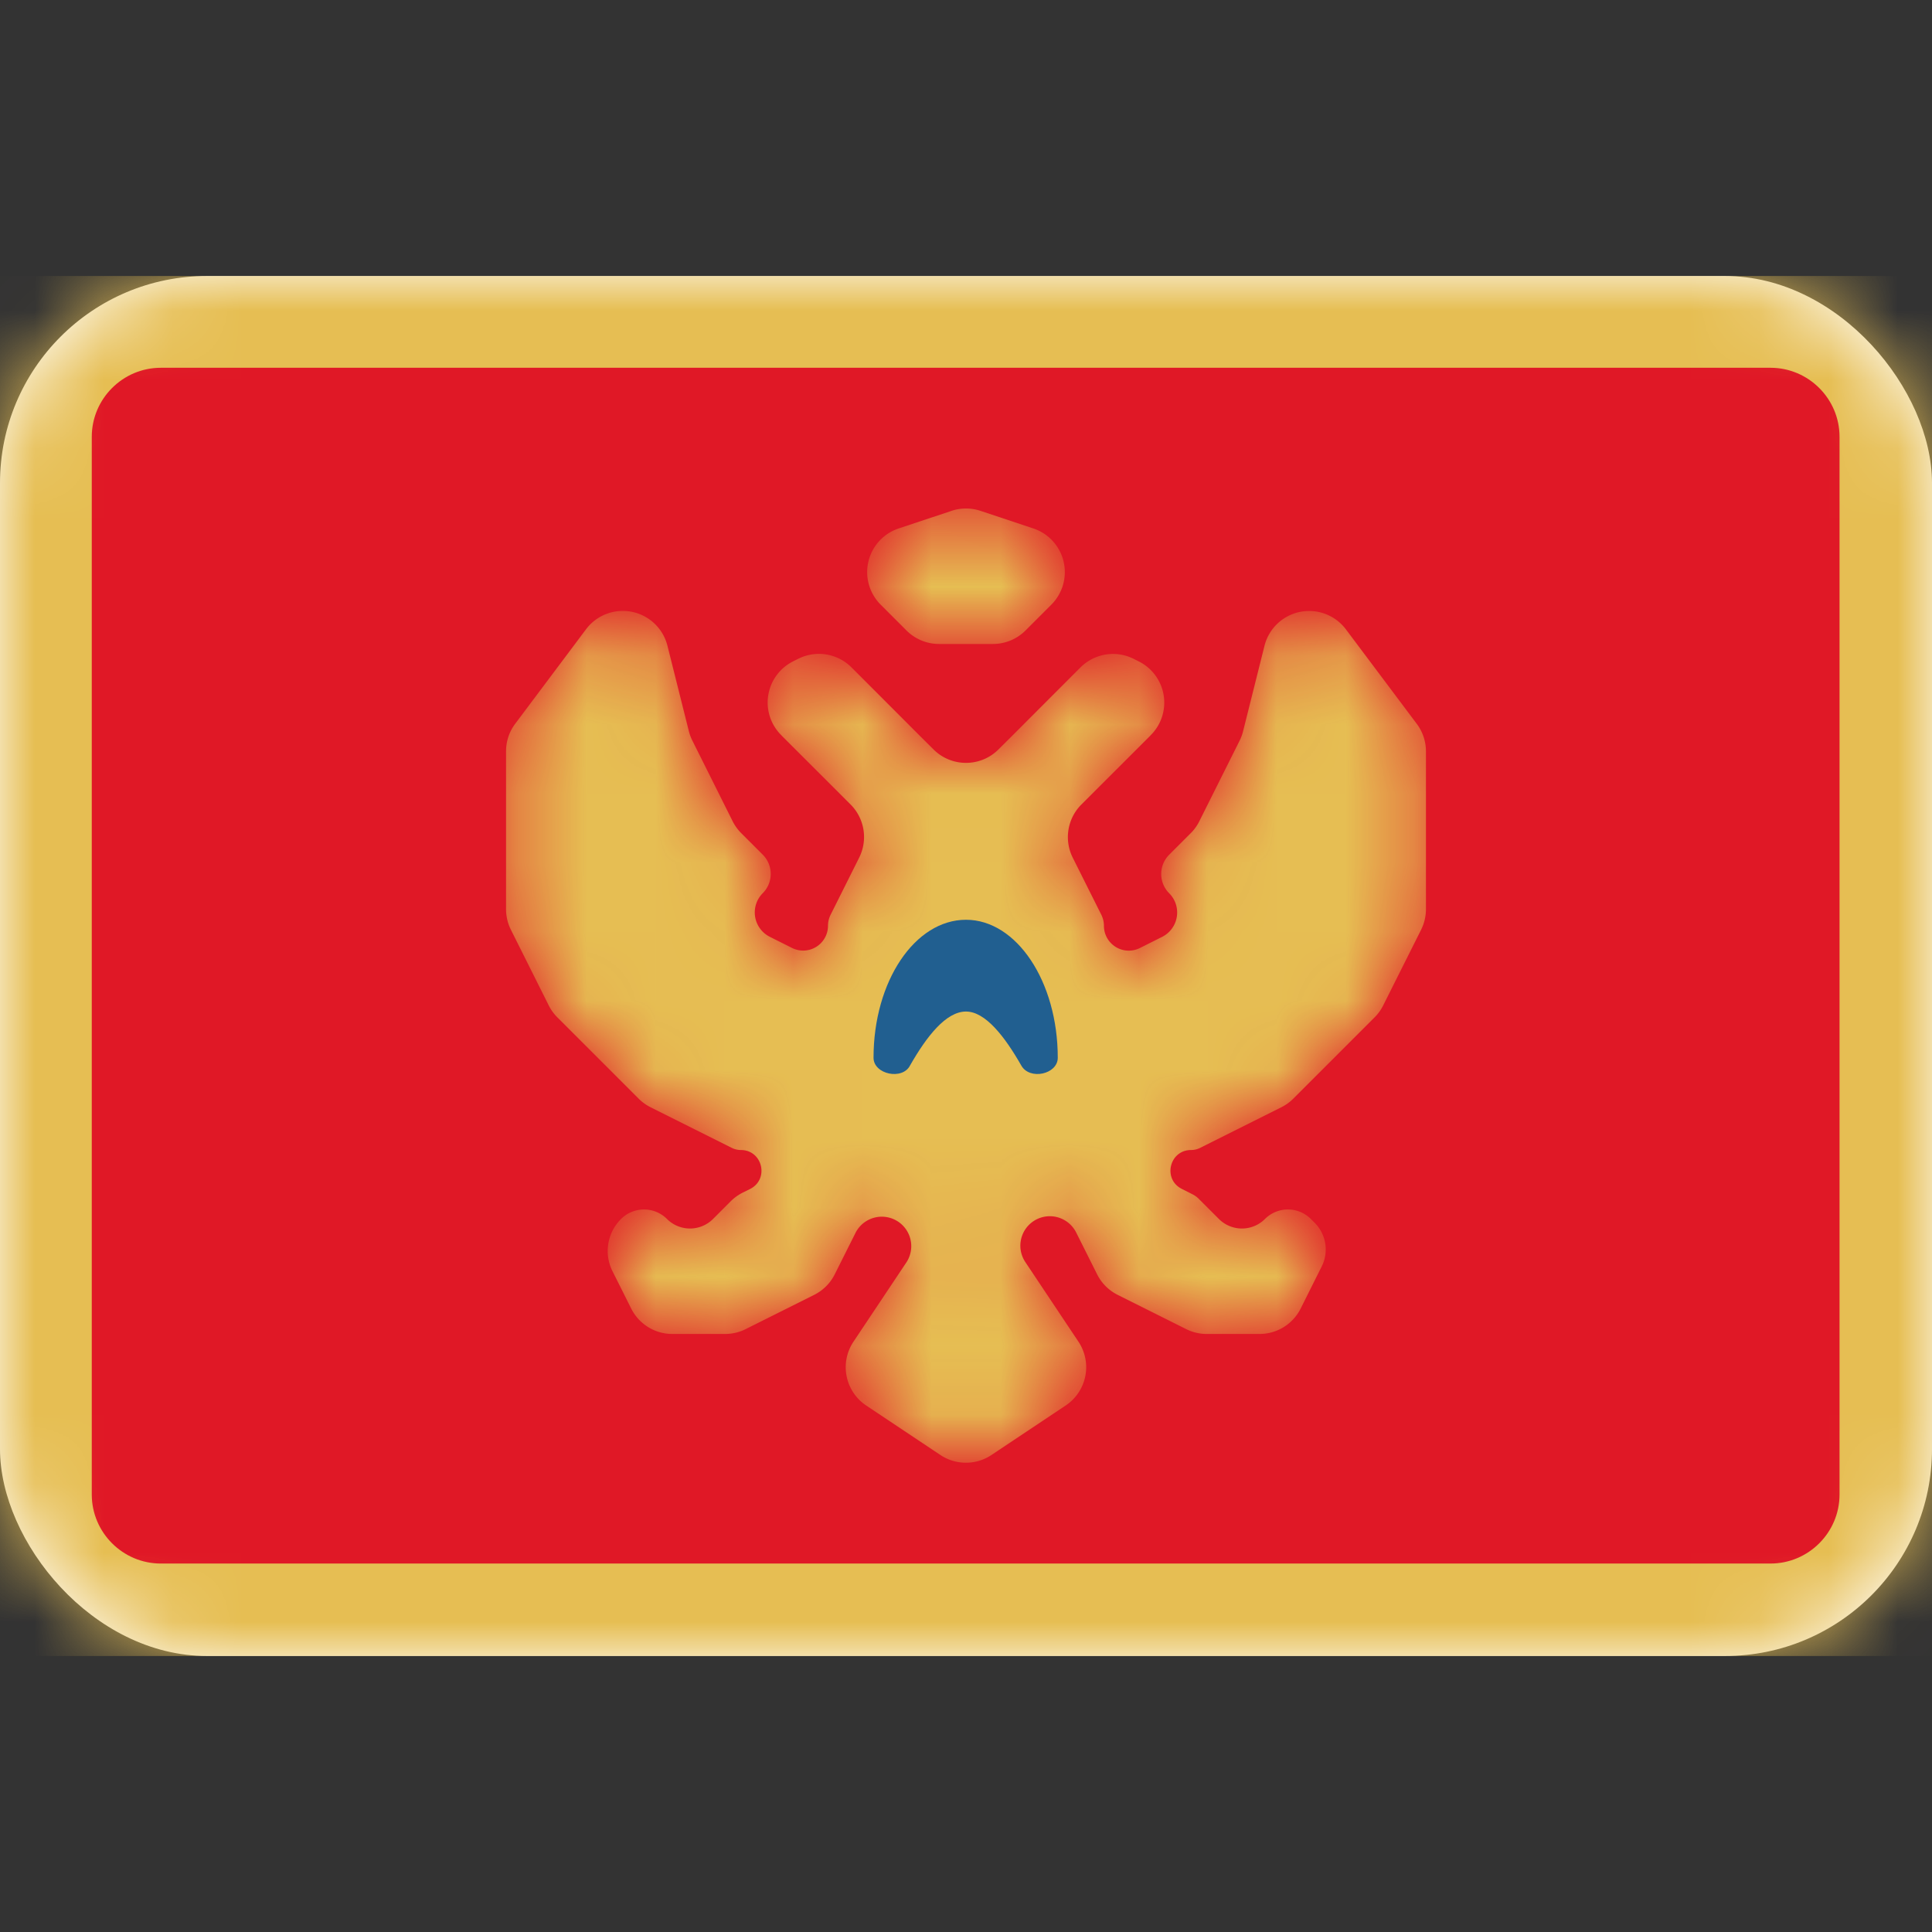 <svg xmlns="http://www.w3.org/2000/svg" fill="none" viewBox="0 0 28 28" focusable="false"><rect x="0" y="0" width="28" height="28" fill="#333333" stroke="none"/><path fill="none" d="M0 0h28v28H0z"/><rect width="28" height="20" y="4" fill="#FFF" rx="3"/><rect width="28" height="20" y="4" rx="3"/><mask id="Montenegro_svg__a" width="28" height="20" x="0" y="4" mask-type="alpha" maskUnits="userSpaceOnUse"><rect width="28" height="20" y="4" fill="#FFF" rx="3"/><rect width="28" height="20" y="4" stroke="#979797" stroke-opacity="0" stroke-width="0" rx="3"/></mask><g mask="url(#Montenegro_svg__a)"><path fill="#E6BE53" d="M0 4h28v20H0z"/><path d="M0 4h28v20H0z"/></g><g mask="url(#Montenegro_svg__a)"><path fill="#E01826" fill-rule="evenodd" d="M1.33 21.66c0 .55.45 1 1 1h23.33c.55 0 1-.45 1-1V6.33c0-.55-.45-1-1-1H2.33c-.55 0-1 .45-1 1z"/><path d="M25.66 22.66c.55 0 1-.45 1-1V6.33c0-.55-.45-1-1-1H2.33c-.55 0-1 .45-1 1v15.33c0 .55.45 1 1 1z"/></g><g mask="url(#Montenegro_svg__a)"><mask id="Montenegro_svg__b" fill="#fff"><path fill-rule="evenodd" d="m13.79 7.404-.767.255a.667.667 0 0 0-.26 1.104l.375.375a.667.667 0 0 0 .472.195h.78c.177 0 .347-.07.472-.195l.375-.375a.667.667 0 0 0-.26-1.104l-.766-.255a.666.666 0 0 0-.422 0m.681 3.458.196-.195.993-.994a.667.667 0 0 1 .77-.125l.076.038a.667.667 0 0 1 .173 1.068l-.012.013-.994.993a.667.667 0 0 0-.125.77l.414.827a.36.36 0 0 1 .038.161.36.36 0 0 0 .52.322l.323-.162a.395.395 0 0 0 .103-.632.395.395 0 0 1 0-.559l.31-.31c.052-.051.094-.11.126-.174l.585-1.17a.669.669 0 0 0 .05-.137l.31-1.237a.667.667 0 0 1 1.18-.238l1.026 1.368a.666.666 0 0 1 .134.4v2.287a.668.668 0 0 1-.07.298l-.549 1.096a.668.668 0 0 1-.124.173l-1.18 1.18a.666.666 0 0 1-.174.125l-1.174.587a.298.298 0 0 1-.133.032c-.315 0-.415.424-.133.564l.154.078a.34.34 0 0 1 .088.063l.295.295a.472.472 0 0 0 .666 0 .471.471 0 0 1 .667 0l.054.054a.548.548 0 0 1 .103.632l-.306.612a.667.667 0 0 1-.596.368h-.764a.666.666 0 0 1-.298-.07l-.994-.497a.667.667 0 0 1-.298-.298l-.303-.605a.427.427 0 1 0-.737.428l.77 1.154a.667.667 0 0 1-.186.925l-1.075.717a.667.667 0 0 1-.74 0l-1.075-.717a.667.667 0 0 1-.185-.925l.77-1.154a.427.427 0 1 0-.738-.428l-.303.605a.667.667 0 0 1-.298.298l-.994.497a.666.666 0 0 1-.298.07h-.764a.667.667 0 0 1-.596-.368l-.272-.543A.654.654 0 0 1 9 17.667a.471.471 0 0 1 .667 0 .472.472 0 0 0 .666 0l.257-.257a.67.67 0 0 1 .173-.125l.107-.053c.282-.141.182-.565-.133-.565a.298.298 0 0 1-.133-.032l-1.174-.587a.667.667 0 0 1-.173-.124l-1.18-1.18a.667.667 0 0 1-.125-.174l-.548-1.096a.667.667 0 0 1-.07-.298v-2.287c0-.144.046-.285.133-.4L8.493 9.12a.667.667 0 0 1 1.18.238l.31 1.237a.67.67 0 0 0 .05.136l.585 1.171a.667.667 0 0 0 .125.173l.311.311a.395.395 0 0 1 0 .559.395.395 0 0 0 .103.632l.323.162a.36.36 0 0 0 .52-.322.36.36 0 0 1 .038-.16l.414-.828a.667.667 0 0 0-.125-.77l-.994-.993-.012-.013a.667.667 0 0 1 .173-1.068l.076-.038a.667.667 0 0 1 .77.125l.993.994.196.195c.26.26.682.26.942 0" clip-rule="evenodd"/></mask><path fill="#E6BE53" fill-rule="evenodd" d="m13.79 7.404-.767.255a.667.667 0 0 0-.26 1.104l.375.375a.667.667 0 0 0 .472.195h.78c.177 0 .347-.07.472-.195l.375-.375a.667.667 0 0 0-.26-1.104l-.766-.255a.666.666 0 0 0-.422 0m.681 3.458.196-.195.993-.994a.667.667 0 0 1 .77-.125l.076.038a.667.667 0 0 1 .173 1.068l-.012.013-.994.993a.667.667 0 0 0-.125.77l.414.827a.36.36 0 0 1 .038.161.36.36 0 0 0 .52.322l.323-.162a.395.395 0 0 0 .103-.632.395.395 0 0 1 0-.559l.31-.31c.052-.051.094-.11.126-.174l.585-1.17a.669.669 0 0 0 .05-.137l.31-1.237a.667.667 0 0 1 1.18-.238l1.026 1.368a.666.666 0 0 1 .134.4v2.287a.668.668 0 0 1-.07.298l-.549 1.096a.668.668 0 0 1-.124.173l-1.18 1.18a.666.666 0 0 1-.174.125l-1.174.587a.298.298 0 0 1-.133.032c-.315 0-.415.424-.133.564l.154.078a.34.34 0 0 1 .088.063l.295.295a.472.472 0 0 0 .666 0 .471.471 0 0 1 .667 0l.054.054a.548.548 0 0 1 .103.632l-.306.612a.667.667 0 0 1-.596.368h-.764a.666.666 0 0 1-.298-.07l-.994-.497a.667.667 0 0 1-.298-.298l-.303-.605a.427.427 0 1 0-.737.428l.77 1.154a.667.667 0 0 1-.186.925l-1.075.717a.667.667 0 0 1-.74 0l-1.075-.717a.667.667 0 0 1-.185-.925l.77-1.154a.427.427 0 1 0-.738-.428l-.303.605a.667.667 0 0 1-.298.298l-.994.497a.666.666 0 0 1-.298.07h-.764a.667.667 0 0 1-.596-.368l-.272-.543A.654.654 0 0 1 9 17.667a.471.471 0 0 1 .667 0 .472.472 0 0 0 .666 0l.257-.257a.67.67 0 0 1 .173-.125l.107-.053c.282-.141.182-.565-.133-.565a.298.298 0 0 1-.133-.032l-1.174-.587a.667.667 0 0 1-.173-.124l-1.18-1.18a.667.667 0 0 1-.125-.174l-.548-1.096a.667.667 0 0 1-.07-.298v-2.287c0-.144.046-.285.133-.4L8.493 9.12a.667.667 0 0 1 1.18.238l.31 1.237a.67.67 0 0 0 .05.136l.585 1.171a.667.667 0 0 0 .125.173l.311.311a.395.395 0 0 1 0 .559.395.395 0 0 0 .103.632l.323.162a.36.36 0 0 0 .52-.322.36.36 0 0 1 .038-.16l.414-.828a.667.667 0 0 0-.125-.77l-.994-.993-.012-.013a.667.667 0 0 1 .173-1.068l.076-.038a.667.667 0 0 1 .77.125l.993.994.196.195c.26.26.682.26.942 0" clip-rule="evenodd" mask="url(#Montenegro_svg__b)"/></g><g mask="url(#Montenegro_svg__a)"><path fill="#215F90" fill-rule="evenodd" d="M12.66 15.33c0 .24.42.33.53.11.24-.42.52-.78.81-.78.28 0 .56.36.8.78.12.22.53.13.53-.11 0-1.11-.6-2-1.33-2-.74 0-1.34.89-1.34 2"/><path d="M14 14.66c.28 0 .56.36.8.78.12.22.53.13.53-.11 0-1.11-.6-2-1.33-2-.74 0-1.34.89-1.34 2 0 .24.42.33.53.11.24-.42.52-.78.81-.78"/></g></svg>